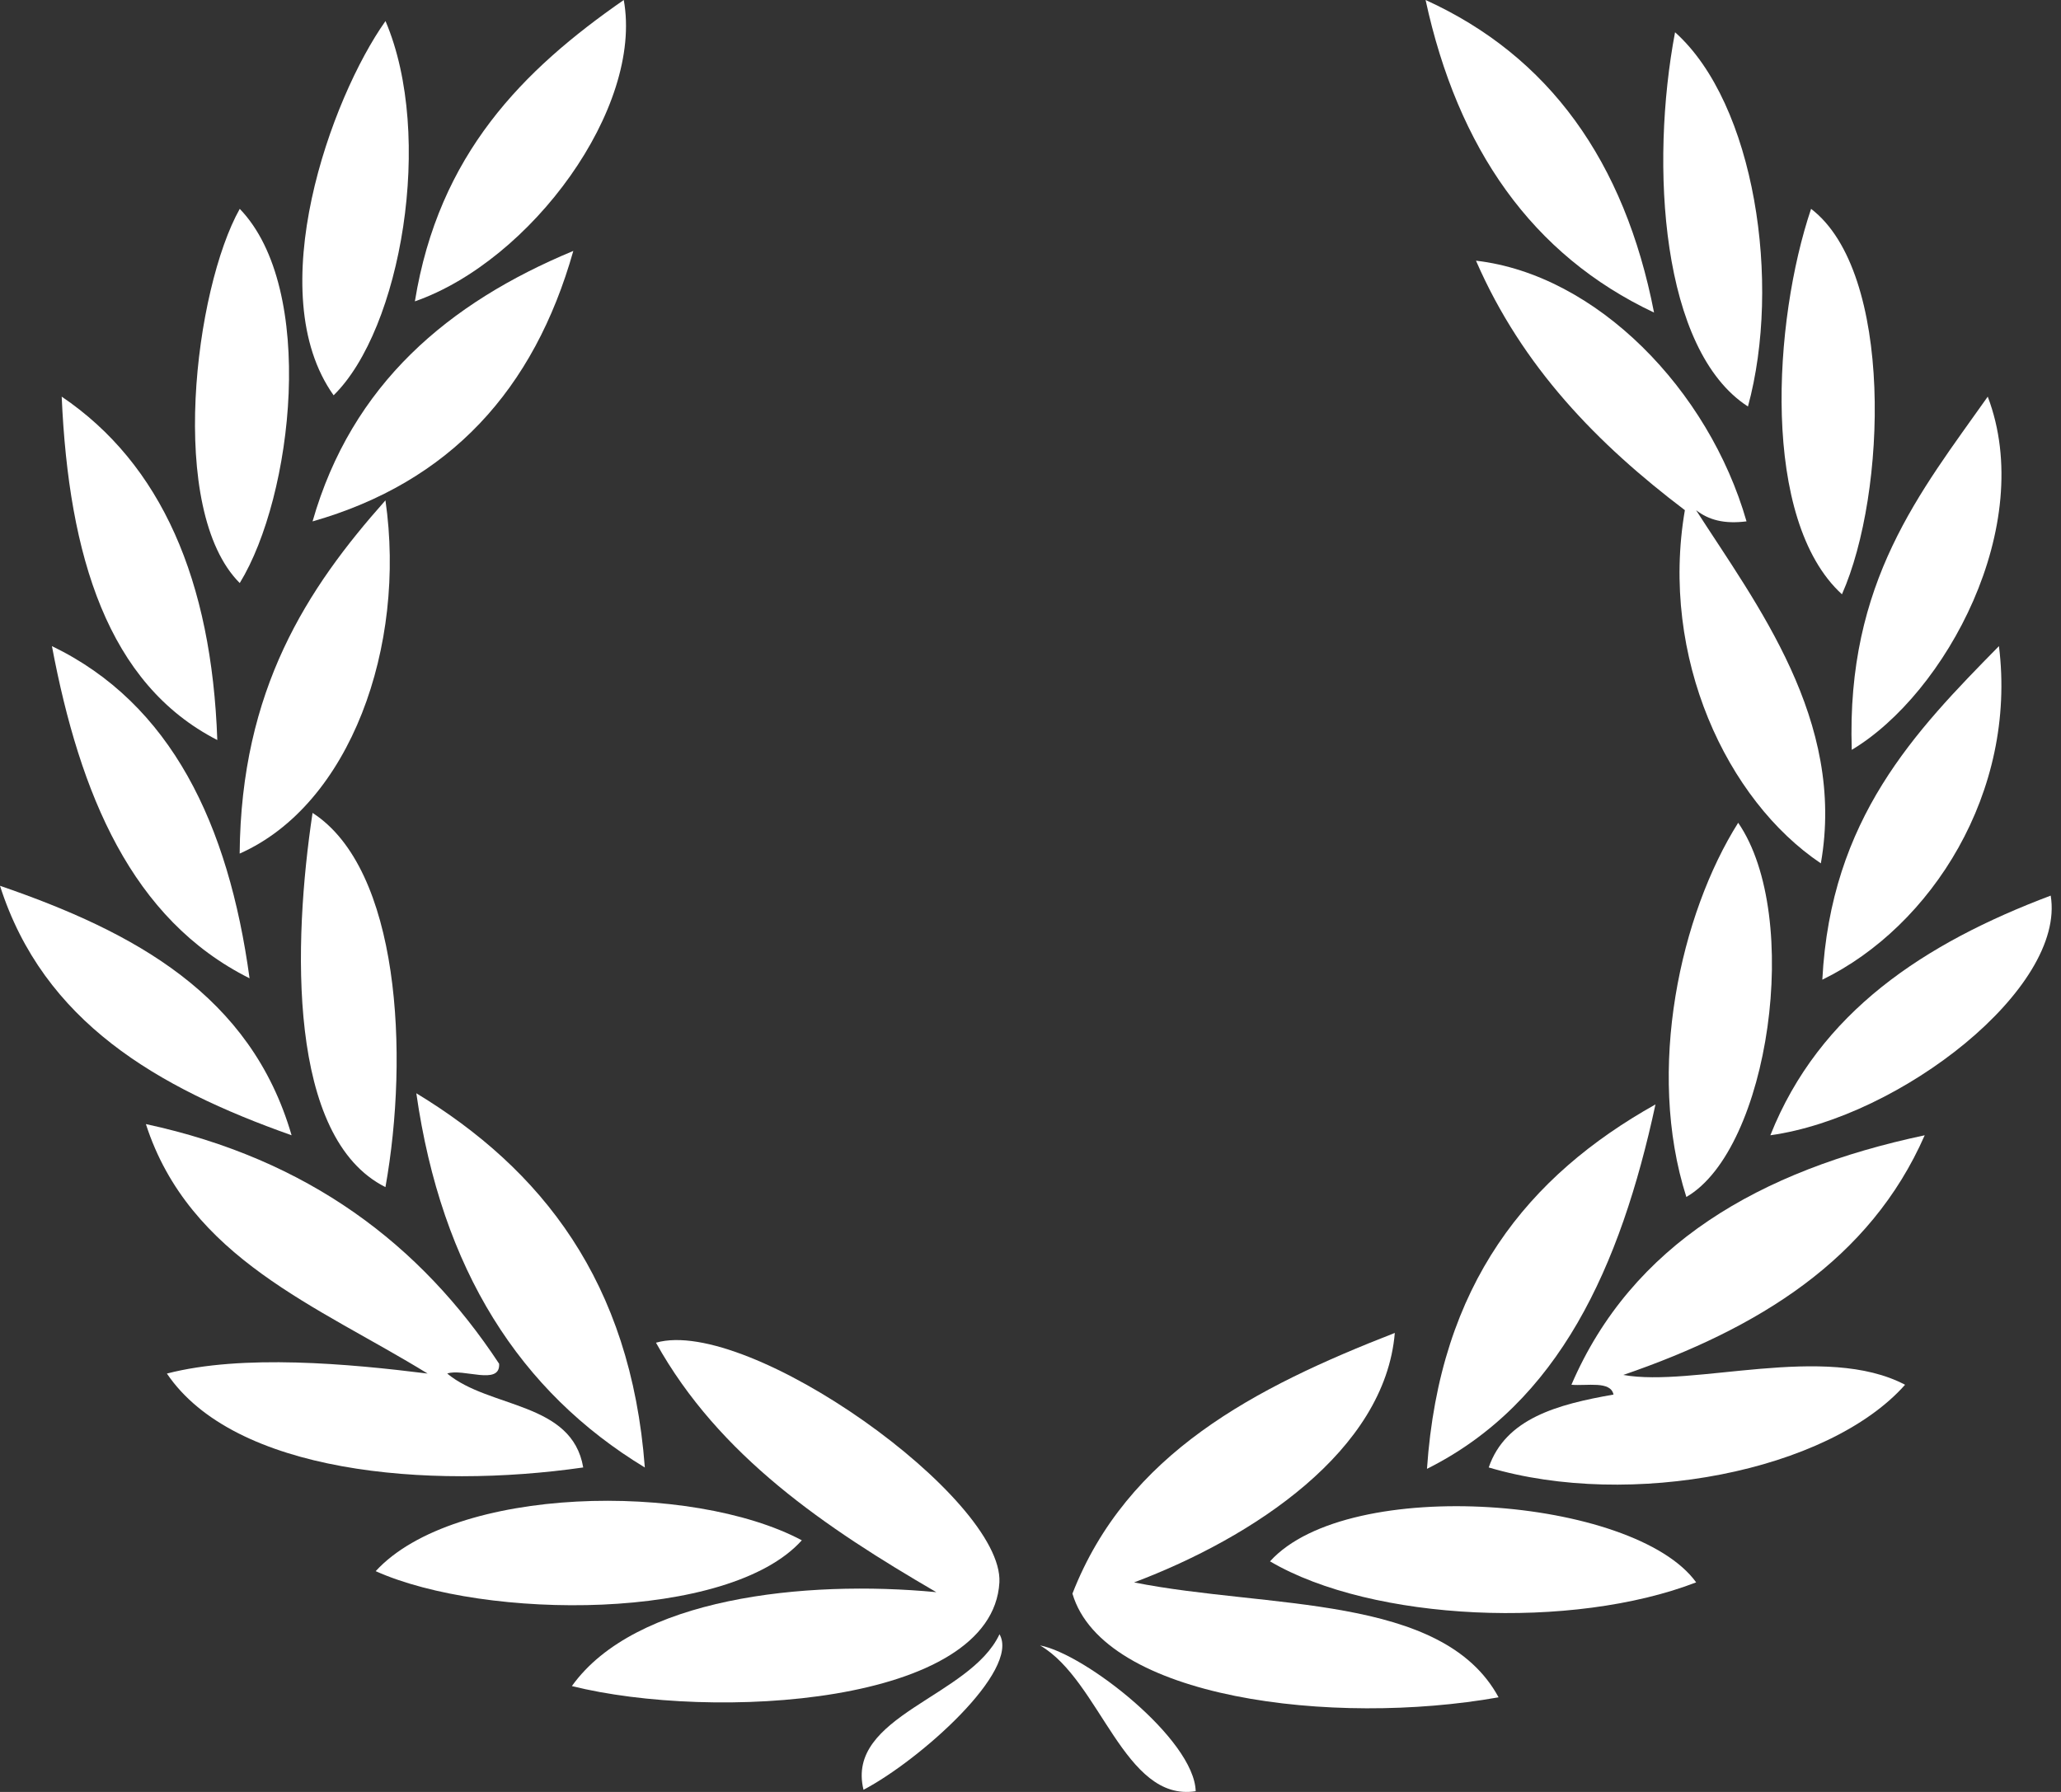 <svg width="46" height="40" viewBox="0 0 46 40" fill="none" xmlns="http://www.w3.org/2000/svg">
<rect x="0" y="0" width="46" height="40" fill="#333333" stroke="none"/>
<path fill-rule="evenodd" clip-rule="evenodd" d="M13.922 0C14.36 2.409 11.857 5.819 9.26 6.727C9.792 3.442 11.669 1.564 13.922 0Z" fill="white"/>
<path fill-rule="evenodd" clip-rule="evenodd" d="M31.818 0C34.571 1.251 36.26 3.598 36.917 6.977C34.195 5.694 32.537 3.316 31.818 0Z" fill="white"/>
<path fill-rule="evenodd" clip-rule="evenodd" d="M8.604 0.47C9.699 3.036 8.948 7.353 7.446 8.824C5.819 6.54 7.384 2.191 8.604 0.47Z" fill="white"/>
<path fill-rule="evenodd" clip-rule="evenodd" d="M37.386 0.72C39.17 2.316 39.764 6.32 39.013 9.074C37.074 7.822 36.823 3.692 37.386 0.72Z" fill="white"/>
<path fill-rule="evenodd" clip-rule="evenodd" d="M5.351 4.662C7.072 6.445 6.54 11.076 5.351 13.015C3.724 11.389 4.35 6.445 5.351 4.662Z" fill="white"/>
<path fill-rule="evenodd" clip-rule="evenodd" d="M40.422 4.662C42.268 6.07 42.112 11.013 41.111 13.266C39.296 11.607 39.578 7.165 40.422 4.662Z" fill="white"/>
<path fill-rule="evenodd" clip-rule="evenodd" d="M6.976 11.639C7.852 8.573 10.011 6.758 12.796 5.601C11.92 8.698 10.042 10.763 6.976 11.639Z" fill="white"/>
<path fill-rule="evenodd" clip-rule="evenodd" d="M37.855 11.388C39.2 13.484 41.203 16.081 40.64 19.272C38.544 17.864 37.042 14.673 37.605 11.388C35.665 9.918 33.976 8.197 32.943 5.819C35.634 6.132 38.137 8.697 38.981 11.638C38.481 11.701 38.137 11.607 37.855 11.388Z" fill="white"/>
<path fill-rule="evenodd" clip-rule="evenodd" d="M1.377 8.854C3.598 10.356 4.725 12.952 4.85 16.519C2.409 15.268 1.533 12.421 1.377 8.854Z" fill="white"/>
<path fill-rule="evenodd" clip-rule="evenodd" d="M44.365 8.854C45.46 11.732 43.426 15.486 41.33 16.738C41.205 12.984 42.863 10.981 44.365 8.854Z" fill="white"/>
<path fill-rule="evenodd" clip-rule="evenodd" d="M8.603 11.169C9.072 14.423 7.821 17.959 5.349 19.054C5.38 15.393 6.851 13.14 8.603 11.169Z" fill="white"/>
<path fill-rule="evenodd" clip-rule="evenodd" d="M1.159 14.423C3.818 15.705 5.101 18.396 5.57 21.838C2.942 20.523 1.784 17.739 1.159 14.423Z" fill="white"/>
<path fill-rule="evenodd" clip-rule="evenodd" d="M44.615 14.423C45.022 17.677 43.113 20.68 40.673 21.869C40.86 18.271 42.738 16.331 44.615 14.423Z" fill="white"/>
<path fill-rule="evenodd" clip-rule="evenodd" d="M6.976 18.146C8.916 19.397 9.135 23.527 8.603 26.499C6.413 25.404 6.538 21.055 6.976 18.146Z" fill="white"/>
<path fill-rule="evenodd" clip-rule="evenodd" d="M38.795 18.366C40.234 20.462 39.483 25.655 37.638 26.719C36.73 23.872 37.512 20.399 38.795 18.366Z" fill="white"/>
<path fill-rule="evenodd" clip-rule="evenodd" d="M0 19.773C3.003 20.805 5.6 22.213 6.508 25.342C3.504 24.278 0.97 22.808 0 19.773Z" fill="white"/>
<path fill-rule="evenodd" clip-rule="evenodd" d="M45.77 19.992C46.114 22.056 42.423 24.935 39.513 25.342C40.608 22.588 42.955 21.055 45.77 19.992Z" fill="white"/>
<path fill-rule="evenodd" clip-rule="evenodd" d="M9.292 24.404C12.076 26.094 14.079 28.597 14.392 32.758C11.607 31.068 9.855 28.346 9.292 24.404Z" fill="white"/>
<path fill-rule="evenodd" clip-rule="evenodd" d="M36.949 24.653C36.167 28.282 34.791 31.317 31.849 32.788C32.131 28.658 34.102 26.249 36.949 24.653Z" fill="white"/>
<path fill-rule="evenodd" clip-rule="evenodd" d="M3.256 25.092C6.885 25.874 9.388 27.782 11.14 30.442C11.171 30.942 10.326 30.535 9.982 30.661C10.921 31.443 12.767 31.286 13.017 32.757C9.544 33.257 5.227 32.882 3.725 30.661C5.414 30.223 7.792 30.442 9.544 30.661C7.104 29.159 4.226 28.095 3.256 25.092Z" fill="white"/>
<path fill-rule="evenodd" clip-rule="evenodd" d="M36.231 30.692C37.795 30.973 40.736 29.972 42.52 30.911C40.799 32.85 36.388 33.695 33.227 32.757C33.603 31.662 34.761 31.349 36.012 31.13C35.949 30.817 35.418 30.942 35.073 30.911C36.419 27.782 39.266 26.124 42.958 25.342C41.737 28.126 39.234 29.659 36.231 30.692Z" fill="white"/>
<path fill-rule="evenodd" clip-rule="evenodd" d="M14.641 29.972C16.706 29.378 22.4 33.445 22.306 35.322C22.15 38.075 15.892 38.419 12.764 37.637C14.171 35.666 17.957 35.26 20.898 35.541C18.427 34.102 16.049 32.506 14.641 29.972Z" fill="white"/>
<path fill-rule="evenodd" clip-rule="evenodd" d="M31.131 29.754C30.912 32.382 27.971 34.321 25.312 35.323C28.284 35.917 32.195 35.573 33.447 37.888C29.755 38.545 24.624 37.919 23.936 35.573C25.156 32.444 28.003 30.974 31.131 29.754Z" fill="white"/>
<path fill-rule="evenodd" clip-rule="evenodd" d="M17.896 34.383C16.269 36.198 10.825 36.167 8.385 35.072C10.137 33.163 15.424 33.069 17.896 34.383Z" fill="white"/>
<path fill-rule="evenodd" clip-rule="evenodd" d="M37.857 35.322C35.104 36.386 30.63 36.198 28.346 34.853C30.098 32.913 36.48 33.414 37.857 35.322Z" fill="white"/>
<path fill-rule="evenodd" clip-rule="evenodd" d="M22.308 36.48C22.777 37.293 20.524 39.295 19.273 39.952C18.866 38.294 21.651 37.887 22.308 36.48Z" fill="white"/>
<path fill-rule="evenodd" clip-rule="evenodd" d="M23.214 36.73C24.215 36.918 26.656 38.826 26.687 39.984C25.091 40.234 24.559 37.512 23.214 36.73Z" fill="white"/>
</svg>
